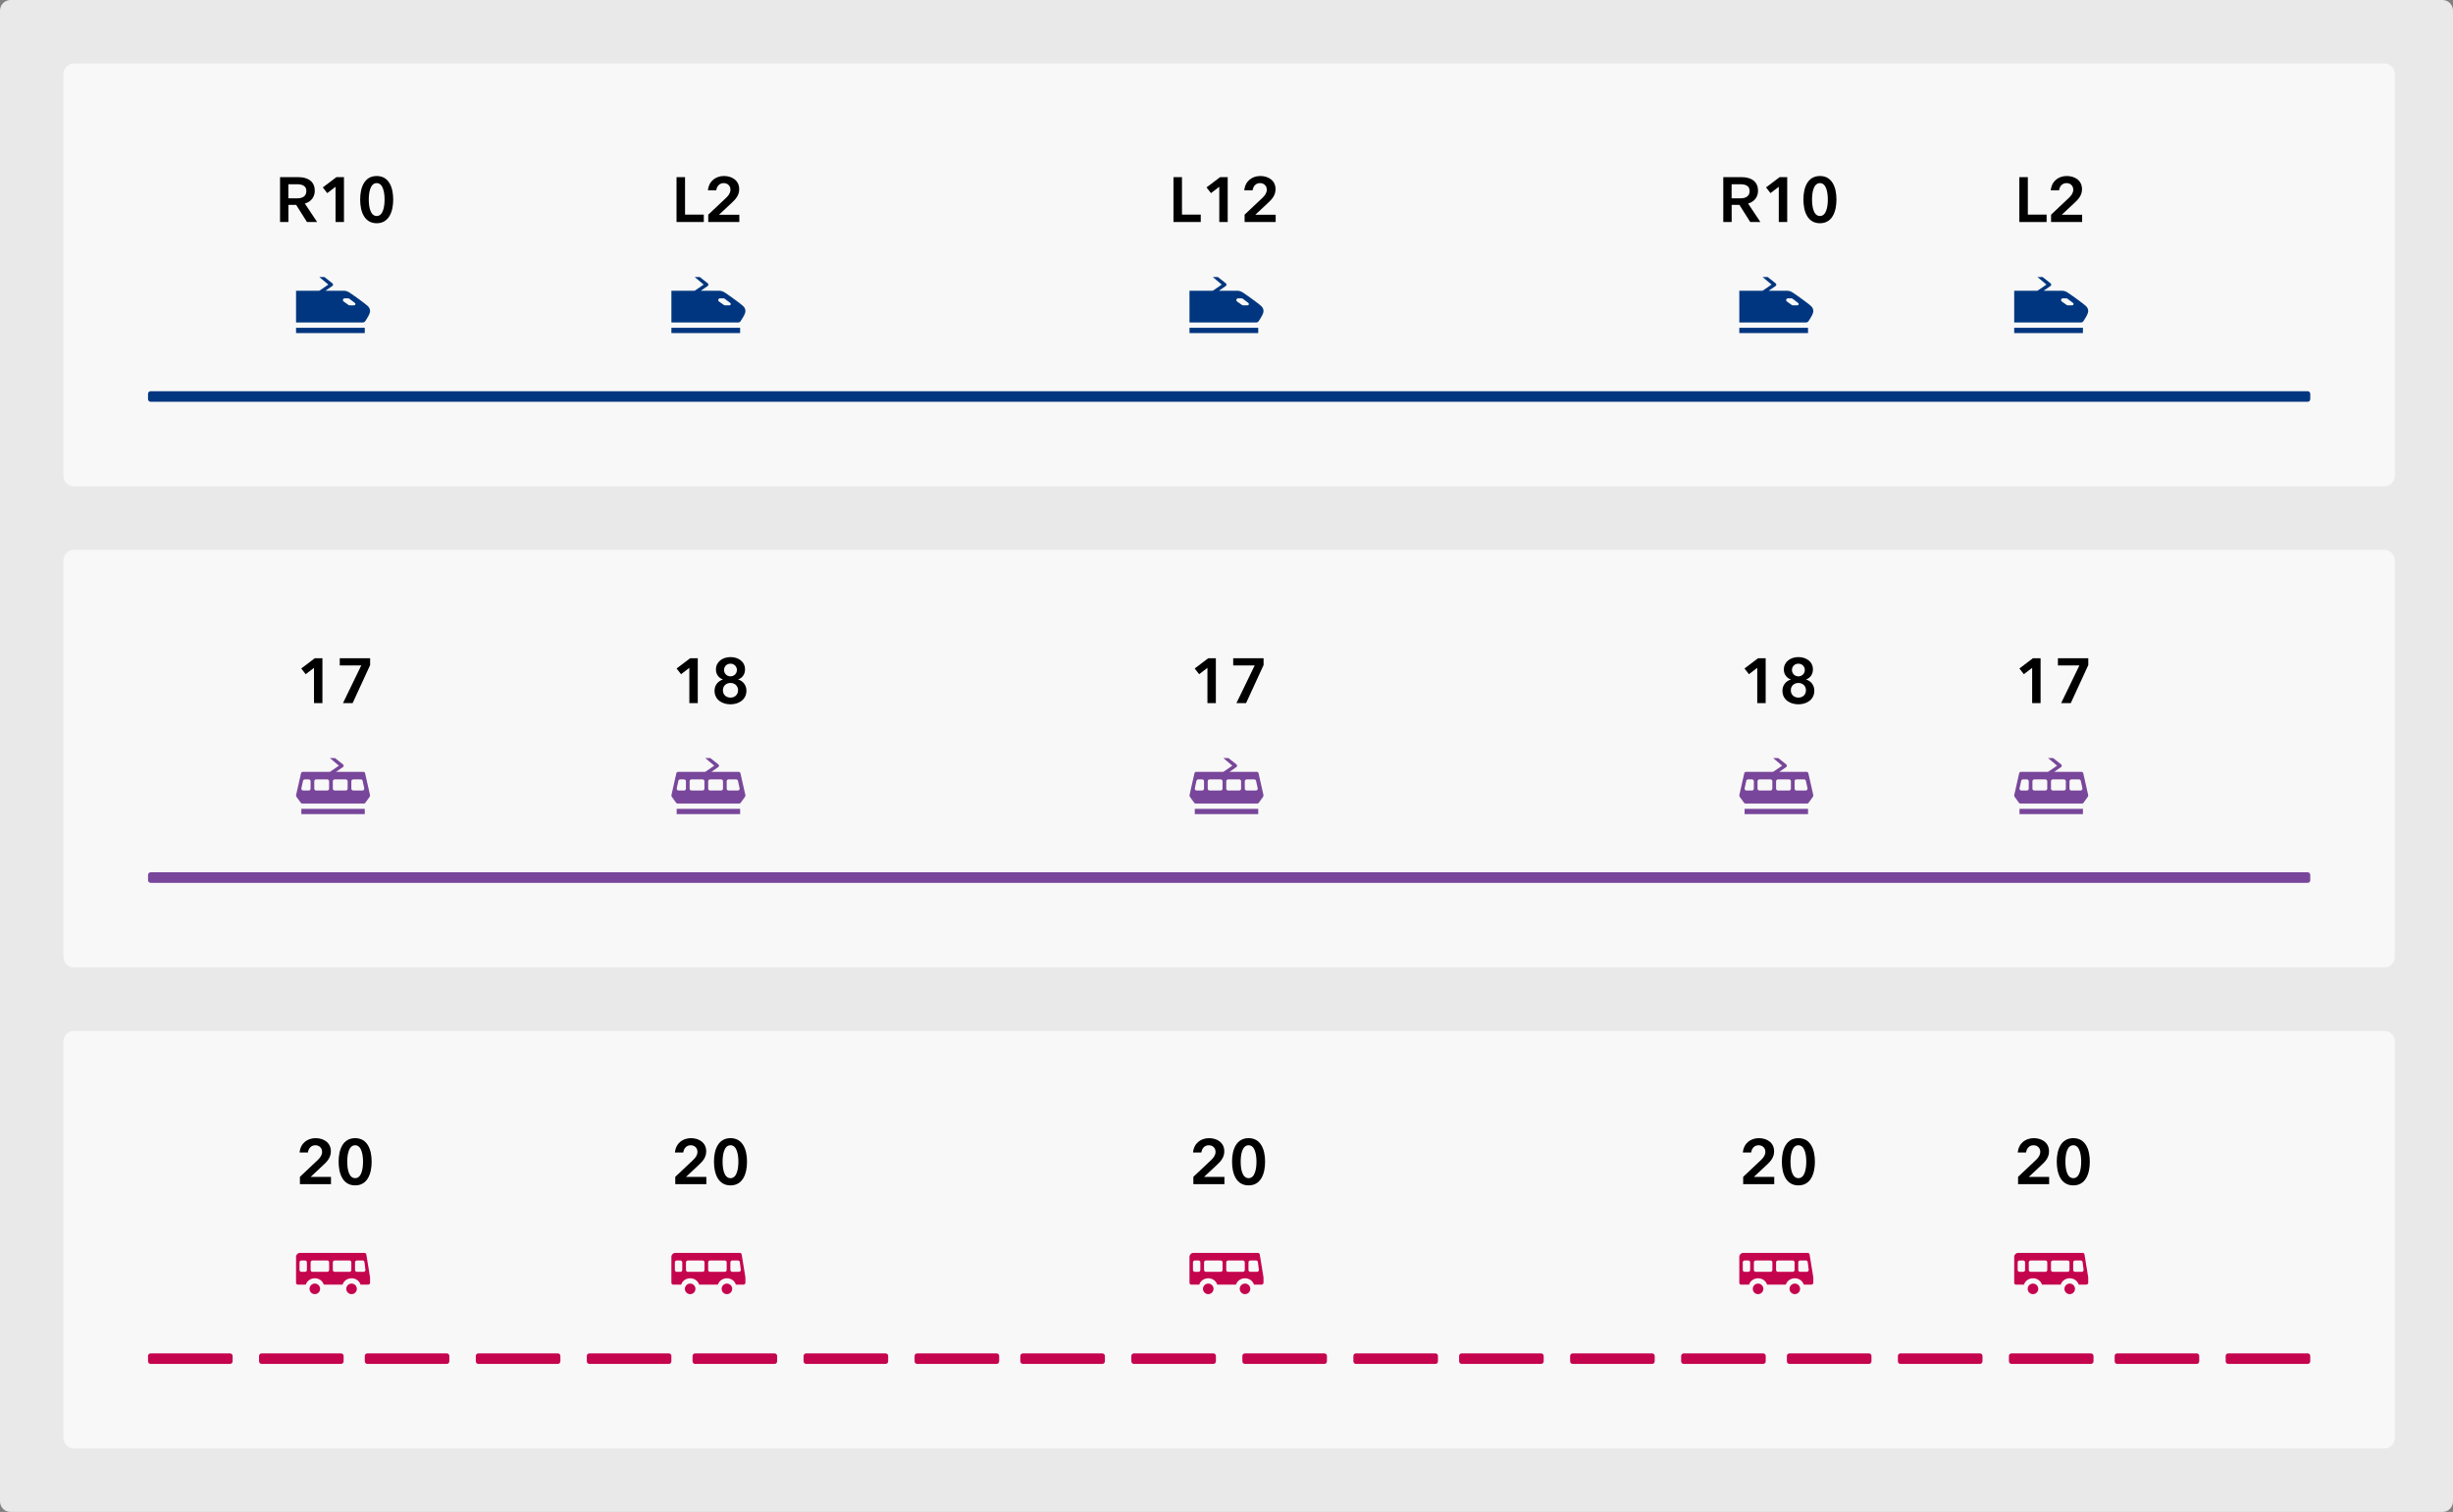 <?xml version="1.0" encoding="utf-8"?>
<!-- Generator: Adobe Illustrator 24.0.1, SVG Export Plug-In . SVG Version: 6.00 Build 0)  -->
<svg version="1.1" id="Layer_1" xmlns="http://www.w3.org/2000/svg" xmlns:xlink="http://www.w3.org/1999/xlink" x="0px" y="0px"
	 width="464px" height="286px" viewBox="0 0 464 286" enable-background="new 0 0 464 286" xml:space="preserve">
<rect x="0" y="0" width="464" height="286" fill="#808080" stroke="none"/>
<path fill-rule="evenodd" clip-rule="evenodd" fill="#E9E9E9" d="M2,0h460c1.105,0,2,0.895,2,2v282
	c0,1.105-0.895,2-2,2H2c-1.105,0-2-0.895-2-2V2C0,0.895,0.895,0,2,0z"/>
<path fill-rule="evenodd" clip-rule="evenodd" fill="#F8F8F8" d="M14,12h437c1.105,0,2,0.895,2,2v76
	c0,1.105-0.895,2-2,2H14c-1.105,0-2-0.895-2-2V14C12,12.895,12.895,12,14,12z"/>
<path fill-rule="evenodd" clip-rule="evenodd" fill="#F8F8F8" d="M14,104h437c1.105,0,2,0.895,2,2v75
	c0,1.105-0.895,2-2,2H14c-1.105,0-2-0.895-2-2v-75C12,104.895,12.895,104,14,104z"/>
<path fill-rule="evenodd" clip-rule="evenodd" fill="#F8F8F8" d="M14,195h437c1.105,0,2,0.895,2,2v75
	c0,1.105-0.895,2-2,2H14c-1.105,0-2-0.895-2-2v-75C12,195.895,12.895,195,14,195z"/>
<path fill-rule="evenodd" clip-rule="evenodd" fill="#00367F" d="M67.213,57.593
	c-0.045,0.136-0.173,0.171-0.317,0.171H66.231c-0.072,0-0.186,0.011-0.285-0.063
	l-0.95-0.67c-0.115-0.086-0.161-0.236-0.116-0.372
	c0.046-0.135,0.173-0.227,0.316-0.227h0.666c0.072,0,0.142,0.024,0.201,0.067
	l1.034,0.779C67.211,57.364,67.258,57.457,67.213,57.593 M69,62v1H56v-1H69z
	 M61.364,52.4l1.494,1.179c0.081,0.059,0.142,0.15,0.142,0.275
	c0,0.123-0.048,0.18-0.149,0.256l0,0L61.557,55h3.539
	c0.24,0,0.64,0.096,0.999,0.332c1.097,0.723,3.121,2.214,3.436,2.528
	c0.036,0.037,0.066,0.067,0.093,0.095c0.012,0.011,0.024,0.024,0.035,0.036
	c0.039,0.04,0.07,0.074,0.091,0.109c0.155,0.206,0.25,0.457,0.25,0.734
	c0,0.493-0.409,1.147-0.9,1.902c-0.108,0.165-0.291,0.265-0.489,0.265l0,0H56V55
	h4.402l1.7-1.167l-1.702-1.433H61.364z"/>
<path fill-rule="evenodd" clip-rule="evenodd" fill="#78469A" d="M68.833,149.402
	c-0.067,0.083-0.167,0.131-0.272,0.131h-1.402h-0.349
	c-0.194,0-0.351-0.156-0.351-0.35v-1.401c0-0.193,0.157-0.35,0.351-0.35h0.349
	h0.926h0.166c0.165,0,0.306,0.114,0.342,0.275l0.309,1.4
	C68.925,149.211,68.9,149.32,68.833,149.402L68.833,149.402z M65.76,149.182
	c0,0.194-0.157,0.35-0.35,0.35h-2.1c-0.194,0-0.351-0.156-0.351-0.35v-1.4
	c0-0.193,0.157-0.35,0.351-0.35h2.1c0.193,0,0.35,0.157,0.35,0.35V149.182z
	 M62.25,149.182c0,0.194-0.158,0.35-0.351,0.35h-2.1
	c-0.194,0-0.35-0.156-0.35-0.35v-1.4c0-0.193,0.156-0.35,0.35-0.35h2.1
	c0.193,0,0.351,0.157,0.351,0.35V149.182z M58.75,149.182
	c0,0.195-0.157,0.351-0.35,0.351h-0.365h-0.001h-0.684
	c-0.106,0-0.207-0.048-0.273-0.131c-0.067-0.082-0.092-0.191-0.069-0.295
	l0.309-1.4c0.035-0.161,0.178-0.275,0.342-0.275h0.528h0.213
	c0.193,0,0.35,0.157,0.35,0.35V149.182z M69,153v1H57v-1H69z M63.368,143.4
	l1.494,1.179c0.081,0.06,0.142,0.151,0.142,0.276
	c0,0.122-0.049,0.18-0.15,0.255l0,0L63.566,146h5.155
	c0.163,0,0.305,0.113,0.341,0.273l0,0l0.929,4.108
	c0.025,0.122-0.002,0.249-0.074,0.351l0,0l-0.812,1.123
	C69.039,151.945,68.934,152,68.821,152l0,0H57.179c-0.113,0-0.218-0.055-0.284-0.145l0,0
	l-0.812-1.123c-0.072-0.102-0.099-0.229-0.074-0.351l0,0l0.929-4.108
	C56.974,146.113,57.116,146,57.279,146l0,0h5.127l1.699-1.166l-1.701-1.434H63.368z"/>
<path fill-rule="evenodd" clip-rule="evenodd" fill="#C5044E" d="M56.656,238.789
	c0-0.198,0.158-0.358,0.35-0.358h0.701c0.193,0,0.348,0.16,0.348,0.358v1.432
	c0,0.197-0.155,0.358-0.348,0.358h-0.701c-0.192,0-0.35-0.161-0.35-0.358V238.789
	z M58.756,238.789c0-0.198,0.157-0.358,0.35-0.358h2.8
	c0.193,0,0.351,0.16,0.351,0.358v1.432c0,0.197-0.158,0.358-0.351,0.358h-2.8
	c-0.193,0-0.35-0.161-0.35-0.358V238.789z M62.956,238.789
	c0-0.198,0.157-0.358,0.35-0.358h2.8c0.193,0,0.35,0.16,0.35,0.358v1.432
	c0,0.197-0.157,0.358-0.35,0.358h-2.8c-0.193,0-0.35-0.161-0.35-0.358V238.789z
	 M67.156,238.789c0-0.198,0.158-0.358,0.35-0.358h1.087
	c0.177,0,0.325,0.133,0.346,0.312l0.186,1.431
	c0.013,0.103-0.018,0.205-0.085,0.283c-0.066,0.078-0.162,0.122-0.262,0.122
	h-1.272c-0.192,0-0.35-0.161-0.35-0.358V238.789z M59.55,242.8
	c0.552,0,1,0.449,1,1c0,0.552-0.448,1-1,1c-0.552,0-1-0.448-1-1
	C58.55,243.249,58.998,242.8,59.55,242.8z M66.5,242.8c0.552,0,1,0.449,1,1
	c0,0.552-0.448,1-1,1s-1-0.448-1-1C65.5,243.249,65.948,242.8,66.5,242.8z M68.95,236.999
	c0.172,0,0.316,0.127,0.346,0.299l0,0l0.699,4.296
	c0.003,0.02,0.005,0.039,0.005,0.059l0,0v0.988c0,0.197-0.157,0.358-0.35,0.358
	l0,0h-1.447c-0.236-0.718-0.906-1.2-1.703-1.2
	c-0.798,0-1.468,0.482-1.703,1.2l0,0h-3.544
	c-0.236-0.718-0.905-1.2-1.703-1.2c-0.797,0-1.467,0.482-1.703,1.2l0,0
	h-1.547c-0.172,0-0.3-0.179-0.3-0.358l0,0v-4.925
	c0-0.359,0.349-0.717,0.7-0.717l0,0H68.95z"/>
<path fill-rule="evenodd" clip-rule="evenodd" fill="#00367F" d="M138.213,57.593
	c-0.045,0.136-0.173,0.171-0.317,0.171h-0.665c-0.072,0-0.186,0.011-0.285-0.063
	l-0.95-0.67c-0.115-0.086-0.161-0.236-0.116-0.372
	c0.046-0.135,0.173-0.227,0.316-0.227h0.666c0.072,0,0.142,0.024,0.201,0.067
	l1.034,0.779C138.211,57.364,138.258,57.457,138.213,57.593 M140,62v1h-13v-1H140z
	 M132.364,52.4l1.494,1.179c0.081,0.059,0.142,0.15,0.142,0.275
	c0,0.123-0.048,0.18-0.149,0.256l0,0L132.557,55h3.539
	c0.24,0,0.64,0.096,0.999,0.332c1.097,0.723,3.121,2.214,3.436,2.528
	c0.036,0.037,0.066,0.067,0.093,0.095c0.012,0.011,0.024,0.024,0.035,0.036
	c0.039,0.04,0.07,0.074,0.091,0.109c0.155,0.206,0.25,0.457,0.25,0.734
	c0,0.493-0.409,1.147-0.9,1.902c-0.108,0.165-0.291,0.265-0.489,0.265l0,0h-12.611
	V55h4.402l1.7-1.167l-1.702-1.433H132.364z"/>
<path fill-rule="evenodd" clip-rule="evenodd" fill="#78469A" d="M139.833,149.402
	c-0.067,0.083-0.167,0.131-0.272,0.131h-1.402h-0.349
	c-0.194,0-0.351-0.156-0.351-0.35v-1.401c0-0.193,0.157-0.35,0.351-0.35h0.349
	h0.926h0.166c0.165,0,0.306,0.114,0.342,0.275l0.309,1.4
	C139.925,149.211,139.9,149.32,139.833,149.402L139.833,149.402z M136.76,149.182
	c0,0.194-0.157,0.35-0.35,0.35h-2.1c-0.194,0-0.351-0.156-0.351-0.35v-1.4
	c0-0.193,0.157-0.35,0.351-0.35h2.1c0.193,0,0.35,0.157,0.35,0.35V149.182z
	 M133.25,149.182c0,0.194-0.158,0.35-0.351,0.35h-2.1
	c-0.194,0-0.35-0.156-0.35-0.35v-1.4c0-0.193,0.156-0.35,0.35-0.35h2.1
	c0.193,0,0.351,0.157,0.351,0.35V149.182z M129.75,149.182
	c0,0.195-0.157,0.351-0.35,0.351h-0.365h-0.001h-0.684
	c-0.106,0-0.207-0.048-0.273-0.131c-0.067-0.082-0.092-0.191-0.069-0.295
	l0.309-1.4c0.035-0.161,0.178-0.275,0.342-0.275h0.528h0.213
	c0.193,0,0.35,0.157,0.35,0.35V149.182z M140,153v1h-12v-1H140z M134.368,143.4
	l1.494,1.179c0.081,0.06,0.142,0.151,0.142,0.276
	c0,0.122-0.049,0.18-0.15,0.255l0,0L134.566,146h5.155
	c0.163,0,0.305,0.113,0.341,0.273l0,0l0.929,4.108
	c0.025,0.122-0.002,0.249-0.074,0.351l0,0l-0.812,1.123
	C140.039,151.945,139.934,152,139.821,152l0,0h-11.642c-0.113,0-0.218-0.055-0.284-0.145
	l0,0l-0.812-1.123c-0.072-0.102-0.099-0.229-0.074-0.351l0,0l0.929-4.108
	C127.974,146.113,128.116,146,128.279,146l0,0h5.127l1.699-1.166l-1.701-1.434H134.368z"/>
<path fill-rule="evenodd" clip-rule="evenodd" fill="#C5044E" d="M127.656,238.789
	c0-0.198,0.158-0.358,0.35-0.358h0.701c0.193,0,0.348,0.16,0.348,0.358v1.432
	c0,0.197-0.155,0.358-0.348,0.358h-0.701c-0.192,0-0.35-0.161-0.35-0.358V238.789z
	 M129.756,238.789c0-0.198,0.157-0.358,0.35-0.358h2.8
	c0.193,0,0.351,0.16,0.351,0.358v1.432c0,0.197-0.158,0.358-0.351,0.358h-2.8
	c-0.193,0-0.35-0.161-0.35-0.358V238.789z M133.956,238.789
	c0-0.198,0.157-0.358,0.35-0.358h2.8c0.193,0,0.35,0.16,0.35,0.358v1.432
	c0,0.197-0.157,0.358-0.35,0.358h-2.8c-0.193,0-0.35-0.161-0.35-0.358V238.789
	z M138.156,238.789c0-0.198,0.158-0.358,0.35-0.358h1.087
	c0.177,0,0.325,0.133,0.346,0.312l0.186,1.431
	c0.013,0.103-0.018,0.205-0.085,0.283c-0.066,0.078-0.162,0.122-0.262,0.122
	h-1.272c-0.192,0-0.35-0.161-0.35-0.358V238.789z M130.55,242.8
	c0.552,0,1,0.449,1,1c0,0.552-0.448,1-1,1c-0.552,0-1-0.448-1-1
	C129.55,243.249,129.998,242.8,130.55,242.8z M137.5,242.8c0.552,0,1,0.449,1,1
	c0,0.552-0.448,1-1,1s-1-0.448-1-1C136.5,243.249,136.948,242.8,137.5,242.8z M139.95,236.999
	c0.172,0,0.316,0.127,0.346,0.299l0,0l0.699,4.296
	c0.003,0.02,0.005,0.039,0.005,0.059l0,0v0.988c0,0.197-0.157,0.358-0.35,0.358
	l0,0h-1.447c-0.236-0.718-0.906-1.2-1.703-1.2
	c-0.798,0-1.468,0.482-1.703,1.2l0,0h-3.544
	c-0.236-0.718-0.905-1.2-1.703-1.2c-0.797,0-1.467,0.482-1.703,1.2l0,0
	h-1.547c-0.172,0-0.3-0.179-0.3-0.358l0,0v-4.925
	c0-0.359,0.349-0.717,0.7-0.717l0,0H139.95z"/>
<path fill-rule="evenodd" clip-rule="evenodd" fill="#00367F" d="M236.213,57.593
	c-0.045,0.136-0.173,0.171-0.317,0.171h-0.665c-0.072,0-0.186,0.011-0.285-0.063
	l-0.95-0.67c-0.115-0.086-0.161-0.236-0.116-0.372
	c0.046-0.135,0.173-0.227,0.316-0.227h0.666c0.072,0,0.142,0.024,0.201,0.067
	l1.034,0.779C236.211,57.364,236.258,57.457,236.213,57.593 M238,62v1h-13v-1H238z
	 M230.364,52.4l1.494,1.179c0.081,0.059,0.142,0.15,0.142,0.275
	c0,0.123-0.048,0.18-0.149,0.256l0,0L230.557,55h3.539
	c0.24,0,0.64,0.096,0.999,0.332c1.097,0.723,3.121,2.214,3.436,2.528
	c0.036,0.037,0.066,0.067,0.093,0.095c0.012,0.011,0.024,0.024,0.035,0.036
	c0.039,0.04,0.07,0.074,0.091,0.109c0.155,0.206,0.25,0.457,0.25,0.734
	c0,0.493-0.409,1.147-0.9,1.902c-0.108,0.165-0.291,0.265-0.489,0.265l0,0h-12.611
	V55h4.402l1.7-1.167l-1.702-1.433H230.364z"/>
<path fill-rule="evenodd" clip-rule="evenodd" fill="#78469A" d="M237.833,149.402
	c-0.067,0.083-0.167,0.131-0.272,0.131h-1.402h-0.349
	c-0.194,0-0.351-0.156-0.351-0.35v-1.401c0-0.193,0.157-0.35,0.351-0.35h0.349
	h0.926h0.166c0.165,0,0.306,0.114,0.342,0.275l0.309,1.4
	C237.925,149.211,237.9,149.32,237.833,149.402L237.833,149.402z M234.76,149.182
	c0,0.194-0.157,0.35-0.35,0.35h-2.1c-0.194,0-0.351-0.156-0.351-0.35v-1.4
	c0-0.193,0.157-0.35,0.351-0.35h2.1c0.193,0,0.35,0.157,0.35,0.35V149.182z
	 M231.25,149.182c0,0.194-0.158,0.35-0.351,0.35h-2.1
	c-0.194,0-0.35-0.156-0.35-0.35v-1.4c0-0.193,0.156-0.35,0.35-0.35h2.1
	c0.193,0,0.351,0.157,0.351,0.35V149.182z M227.75,149.182
	c0,0.195-0.157,0.351-0.35,0.351h-0.365h-0.001h-0.684
	c-0.106,0-0.207-0.048-0.273-0.131c-0.067-0.082-0.092-0.191-0.069-0.295
	l0.309-1.4c0.035-0.161,0.178-0.275,0.342-0.275h0.528h0.213
	c0.193,0,0.35,0.157,0.35,0.35V149.182z M238,153v1h-12v-1H238z M232.368,143.4
	l1.494,1.179c0.081,0.06,0.142,0.151,0.142,0.276
	c0,0.122-0.049,0.18-0.15,0.255l0,0L232.566,146h5.155
	c0.163,0,0.305,0.113,0.341,0.273l0,0l0.929,4.108
	c0.025,0.122-0.002,0.249-0.074,0.351l0,0l-0.812,1.123
	C238.039,151.945,237.934,152,237.821,152l0,0h-11.642c-0.113,0-0.218-0.055-0.284-0.145
	l0,0l-0.812-1.123c-0.072-0.102-0.099-0.229-0.074-0.351l0,0l0.929-4.108
	C225.974,146.113,226.116,146,226.279,146l0,0h5.127l1.699-1.166l-1.701-1.434H232.368z"/>
<path fill-rule="evenodd" clip-rule="evenodd" fill="#C5044E" d="M225.656,238.789
	c0-0.198,0.158-0.358,0.35-0.358h0.701c0.193,0,0.348,0.16,0.348,0.358v1.432
	c0,0.197-0.155,0.358-0.348,0.358h-0.701c-0.192,0-0.35-0.161-0.35-0.358V238.789z
	 M227.756,238.789c0-0.198,0.157-0.358,0.35-0.358h2.8
	c0.193,0,0.351,0.16,0.351,0.358v1.432c0,0.197-0.158,0.358-0.351,0.358h-2.8
	c-0.193,0-0.35-0.161-0.35-0.358V238.789z M231.956,238.789
	c0-0.198,0.157-0.358,0.35-0.358h2.8c0.193,0,0.35,0.16,0.35,0.358v1.432
	c0,0.197-0.157,0.358-0.35,0.358h-2.8c-0.193,0-0.35-0.161-0.35-0.358V238.789
	z M236.156,238.789c0-0.198,0.158-0.358,0.35-0.358h1.087
	c0.177,0,0.325,0.133,0.346,0.312l0.186,1.431
	c0.013,0.103-0.018,0.205-0.085,0.283c-0.066,0.078-0.162,0.122-0.262,0.122
	h-1.272c-0.192,0-0.35-0.161-0.35-0.358V238.789z M228.55,242.8
	c0.552,0,1,0.449,1,1c0,0.552-0.448,1-1,1c-0.552,0-1-0.448-1-1
	C227.55,243.249,227.998,242.8,228.55,242.8z M235.5,242.8c0.552,0,1,0.449,1,1
	c0,0.552-0.448,1-1,1s-1-0.448-1-1C234.5,243.249,234.948,242.8,235.5,242.8z M237.95,236.999
	c0.172,0,0.316,0.127,0.346,0.299l0,0l0.699,4.296
	c0.003,0.02,0.005,0.039,0.005,0.059l0,0v0.988c0,0.197-0.157,0.358-0.35,0.358
	l0,0h-1.447c-0.236-0.718-0.906-1.2-1.703-1.2
	c-0.798,0-1.468,0.482-1.703,1.2l0,0h-3.544
	c-0.236-0.718-0.905-1.2-1.703-1.2c-0.797,0-1.467,0.482-1.703,1.2l0,0
	h-1.547c-0.172,0-0.3-0.179-0.3-0.358l0,0v-4.925
	c0-0.359,0.349-0.717,0.7-0.717l0,0H237.95z"/>
<path fill-rule="evenodd" clip-rule="evenodd" fill="#00367F" d="M340.213,57.593
	c-0.045,0.136-0.173,0.171-0.317,0.171h-0.665c-0.072,0-0.186,0.011-0.285-0.063
	l-0.95-0.67c-0.115-0.086-0.161-0.236-0.116-0.372
	c0.046-0.135,0.173-0.227,0.316-0.227h0.666c0.072,0,0.142,0.024,0.201,0.067
	l1.034,0.779C340.211,57.364,340.258,57.457,340.213,57.593 M342,62v1h-13v-1H342z
	 M334.364,52.4l1.494,1.179c0.081,0.059,0.142,0.15,0.142,0.275
	c0,0.123-0.048,0.18-0.149,0.256l0,0L334.557,55h3.539
	c0.24,0,0.64,0.096,0.999,0.332c1.097,0.723,3.121,2.214,3.436,2.528
	c0.036,0.037,0.066,0.067,0.093,0.095c0.012,0.011,0.024,0.024,0.035,0.036
	c0.039,0.04,0.07,0.074,0.091,0.109c0.155,0.206,0.25,0.457,0.25,0.734
	c0,0.493-0.409,1.147-0.9,1.902c-0.108,0.165-0.291,0.265-0.489,0.265l0,0h-12.611
	V55h4.402l1.7-1.167l-1.702-1.433H334.364z"/>
<path fill-rule="evenodd" clip-rule="evenodd" fill="#78469A" d="M341.833,149.402
	c-0.067,0.083-0.167,0.131-0.272,0.131h-1.402h-0.349
	c-0.194,0-0.351-0.156-0.351-0.35v-1.401c0-0.193,0.157-0.35,0.351-0.35h0.349
	h0.926h0.166c0.165,0,0.306,0.114,0.342,0.275l0.309,1.4
	C341.925,149.211,341.9,149.32,341.833,149.402L341.833,149.402z M338.76,149.182
	c0,0.194-0.157,0.35-0.35,0.35h-2.1c-0.194,0-0.351-0.156-0.351-0.35v-1.4
	c0-0.193,0.157-0.35,0.351-0.35h2.1c0.193,0,0.35,0.157,0.35,0.35V149.182z
	 M335.25,149.182c0,0.194-0.158,0.35-0.351,0.35h-2.1
	c-0.194,0-0.35-0.156-0.35-0.35v-1.4c0-0.193,0.156-0.35,0.35-0.35h2.1
	c0.193,0,0.351,0.157,0.351,0.35V149.182z M331.75,149.182
	c0,0.195-0.157,0.351-0.35,0.351h-0.365h-0.001h-0.684
	c-0.106,0-0.207-0.048-0.273-0.131c-0.067-0.082-0.092-0.191-0.069-0.295
	l0.309-1.4c0.035-0.161,0.178-0.275,0.342-0.275h0.528h0.213
	c0.193,0,0.35,0.157,0.35,0.35V149.182z M342,153v1h-12v-1H342z M336.368,143.4
	l1.494,1.179c0.081,0.06,0.142,0.151,0.142,0.276
	c0,0.122-0.049,0.18-0.15,0.255l0,0L336.566,146h5.155
	c0.163,0,0.305,0.113,0.341,0.273l0,0l0.929,4.108
	c0.025,0.122-0.002,0.249-0.074,0.351l0,0l-0.812,1.123
	C342.039,151.945,341.934,152,341.821,152l0,0h-11.642c-0.113,0-0.218-0.055-0.284-0.145
	l0,0l-0.812-1.123c-0.072-0.102-0.099-0.229-0.074-0.351l0,0l0.929-4.108
	C329.974,146.113,330.116,146,330.279,146l0,0h5.127l1.699-1.166l-1.701-1.434H336.368z"/>
<path fill-rule="evenodd" clip-rule="evenodd" fill="#C5044E" d="M329.656,238.789
	c0-0.198,0.158-0.358,0.35-0.358h0.701c0.193,0,0.348,0.16,0.348,0.358v1.432
	c0,0.197-0.155,0.358-0.348,0.358h-0.701c-0.192,0-0.35-0.161-0.35-0.358V238.789
	z M331.756,238.789c0-0.198,0.157-0.358,0.35-0.358h2.8
	c0.193,0,0.351,0.16,0.351,0.358v1.432c0,0.197-0.158,0.358-0.351,0.358h-2.8
	c-0.193,0-0.35-0.161-0.35-0.358V238.789z M335.956,238.789
	c0-0.198,0.157-0.358,0.35-0.358h2.8c0.193,0,0.35,0.16,0.35,0.358v1.432
	c0,0.197-0.157,0.358-0.35,0.358h-2.8c-0.193,0-0.35-0.161-0.35-0.358V238.789
	z M340.156,238.789c0-0.198,0.158-0.358,0.35-0.358h1.087
	c0.177,0,0.325,0.133,0.346,0.312l0.186,1.431
	c0.013,0.103-0.018,0.205-0.085,0.283c-0.066,0.078-0.162,0.122-0.262,0.122
	h-1.272c-0.192,0-0.35-0.161-0.35-0.358V238.789z M332.55,242.8
	c0.552,0,1,0.449,1,1c0,0.552-0.448,1-1,1s-1-0.448-1-1
	C331.55,243.249,331.998,242.8,332.55,242.8z M339.5,242.8c0.552,0,1,0.449,1,1
	c0,0.552-0.448,1-1,1s-1-0.448-1-1C338.5,243.249,338.948,242.8,339.5,242.8z M341.95,236.999
	c0.172,0,0.316,0.127,0.346,0.299l0,0l0.699,4.296
	c0.003,0.02,0.005,0.039,0.005,0.059l0,0v0.988c0,0.197-0.157,0.358-0.35,0.358
	l0,0h-1.447c-0.236-0.718-0.906-1.2-1.703-1.2
	c-0.798,0-1.468,0.482-1.703,1.2l0,0h-3.544
	c-0.236-0.718-0.905-1.2-1.703-1.2c-0.797,0-1.467,0.482-1.703,1.2l0,0
	h-1.547c-0.172,0-0.3-0.179-0.3-0.358l0,0v-4.925
	c0-0.359,0.349-0.717,0.7-0.717l0,0H341.95z"/>
<path fill-rule="evenodd" clip-rule="evenodd" fill="#00367F" d="M392.213,57.593
	c-0.045,0.136-0.173,0.171-0.317,0.171h-0.665c-0.072,0-0.186,0.011-0.285-0.063
	l-0.95-0.67c-0.115-0.086-0.161-0.236-0.116-0.372
	c0.046-0.135,0.173-0.227,0.316-0.227h0.666c0.072,0,0.142,0.024,0.201,0.067
	l1.034,0.779C392.211,57.364,392.258,57.457,392.213,57.593 M394,62v1h-13v-1H394z
	 M386.364,52.4l1.494,1.179c0.081,0.059,0.142,0.15,0.142,0.275
	c0,0.123-0.048,0.18-0.149,0.256l0,0L386.557,55h3.539
	c0.24,0,0.64,0.096,0.999,0.332c1.097,0.723,3.121,2.214,3.436,2.528
	c0.036,0.037,0.066,0.067,0.093,0.095c0.012,0.011,0.024,0.024,0.035,0.036
	c0.039,0.04,0.07,0.074,0.091,0.109c0.155,0.206,0.25,0.457,0.25,0.734
	c0,0.493-0.409,1.147-0.9,1.902c-0.108,0.165-0.291,0.265-0.489,0.265l0,0h-12.611
	V55h4.402l1.7-1.167l-1.702-1.433H386.364z"/>
<path fill-rule="evenodd" clip-rule="evenodd" fill="#78469A" d="M393.833,149.402
	c-0.067,0.083-0.167,0.131-0.272,0.131h-1.402h-0.349
	c-0.194,0-0.351-0.156-0.351-0.35v-1.401c0-0.193,0.157-0.35,0.351-0.35h0.349
	h0.926h0.166c0.165,0,0.306,0.114,0.342,0.275l0.309,1.4
	C393.925,149.211,393.9,149.32,393.833,149.402L393.833,149.402z M390.76,149.182
	c0,0.194-0.157,0.35-0.35,0.35h-2.1c-0.194,0-0.351-0.156-0.351-0.35v-1.4
	c0-0.193,0.157-0.35,0.351-0.35h2.1c0.193,0,0.35,0.157,0.35,0.35V149.182z
	 M387.25,149.182c0,0.194-0.158,0.35-0.351,0.35h-2.1
	c-0.194,0-0.35-0.156-0.35-0.35v-1.4c0-0.193,0.156-0.35,0.35-0.35h2.1
	c0.193,0,0.351,0.157,0.351,0.35V149.182z M383.75,149.182
	c0,0.195-0.157,0.351-0.35,0.351h-0.365h-0.001h-0.684
	c-0.106,0-0.207-0.048-0.273-0.131c-0.067-0.082-0.092-0.191-0.069-0.295
	l0.309-1.4c0.035-0.161,0.178-0.275,0.342-0.275h0.528h0.213
	c0.193,0,0.35,0.157,0.35,0.35V149.182z M394,153v1h-12v-1H394z M388.368,143.4
	l1.494,1.179c0.081,0.06,0.142,0.151,0.142,0.276
	c0,0.122-0.049,0.18-0.15,0.255l0,0L388.566,146h5.155
	c0.163,0,0.305,0.113,0.341,0.273l0,0l0.929,4.108
	c0.025,0.122-0.002,0.249-0.074,0.351l0,0l-0.812,1.123
	C394.039,151.945,393.934,152,393.821,152l0,0h-11.642c-0.113,0-0.218-0.055-0.284-0.145
	l0,0l-0.812-1.123c-0.072-0.102-0.099-0.229-0.074-0.351l0,0l0.929-4.108
	C381.974,146.113,382.116,146,382.279,146l0,0h5.127l1.699-1.166l-1.701-1.434H388.368z"/>
<path fill-rule="evenodd" clip-rule="evenodd" fill="#C5044E" d="M381.656,238.789
	c0-0.198,0.158-0.358,0.35-0.358h0.701c0.193,0,0.348,0.16,0.348,0.358v1.432
	c0,0.197-0.155,0.358-0.348,0.358h-0.701c-0.192,0-0.35-0.161-0.35-0.358V238.789
	z M383.756,238.789c0-0.198,0.157-0.358,0.35-0.358h2.8
	c0.193,0,0.351,0.16,0.351,0.358v1.432c0,0.197-0.158,0.358-0.351,0.358h-2.8
	c-0.193,0-0.35-0.161-0.35-0.358V238.789z M387.956,238.789
	c0-0.198,0.157-0.358,0.35-0.358h2.8c0.193,0,0.35,0.16,0.35,0.358v1.432
	c0,0.197-0.157,0.358-0.35,0.358h-2.8c-0.193,0-0.35-0.161-0.35-0.358V238.789
	z M392.156,238.789c0-0.198,0.158-0.358,0.35-0.358h1.087
	c0.177,0,0.325,0.133,0.346,0.312l0.186,1.431
	c0.013,0.103-0.018,0.205-0.085,0.283c-0.066,0.078-0.162,0.122-0.262,0.122
	h-1.272c-0.192,0-0.35-0.161-0.35-0.358V238.789z M384.55,242.8
	c0.552,0,1,0.449,1,1c0,0.552-0.448,1-1,1s-1-0.448-1-1
	C383.55,243.249,383.998,242.8,384.55,242.8z M391.5,242.8c0.552,0,1,0.449,1,1
	c0,0.552-0.448,1-1,1s-1-0.448-1-1C390.5,243.249,390.948,242.8,391.5,242.8z M393.95,236.999
	c0.172,0,0.316,0.127,0.346,0.299l0,0l0.699,4.296
	c0.003,0.02,0.005,0.039,0.005,0.059l0,0v0.988c0,0.197-0.157,0.358-0.35,0.358
	l0,0h-1.447c-0.236-0.718-0.906-1.2-1.703-1.2
	c-0.798,0-1.468,0.482-1.703,1.2l0,0h-3.544
	c-0.236-0.718-0.905-1.2-1.703-1.2c-0.797,0-1.467,0.482-1.703,1.2l0,0
	h-1.547c-0.172,0-0.3-0.179-0.3-0.358l0,0v-4.925
	c0-0.359,0.349-0.717,0.7-0.717l0,0H393.95z"/>
<path fill-rule="evenodd" clip-rule="evenodd" fill="#00367F" d="M28.5,74h408c0.276,0,0.5,0.224,0.5,0.5v1
	c0,0.276-0.224,0.5-0.5,0.5h-408c-0.276,0-0.5-0.224-0.5-0.5v-1C28,74.224,28.224,74,28.5,74z"/>
<path fill-rule="evenodd" clip-rule="evenodd" fill="#78469A" d="M28.5,165h408c0.276,0,0.5,0.224,0.5,0.5v1
	c0,0.276-0.224,0.5-0.5,0.5h-408c-0.276,0-0.5-0.224-0.5-0.5v-1C28,165.224,28.224,165,28.5,165z"/>
<g enable-background="new    ">
	<path d="M52.972,33.509h3.49c1.967,0,3.083,0.972,3.083,2.566
		c0,1.367-0.936,2.183-1.883,2.423L59.988,42h-1.919l-2.051-3.25h-1.463V42h-1.583
		V33.509z M56.198,34.852h-1.655v2.663h1.691c1.139,0,1.715-0.516,1.715-1.38
		C57.949,35.224,57.289,34.852,56.198,34.852z"/>
	<path d="M65.064,42h-1.595v-6.668L61.898,36.531l-0.839-1.08l2.567-1.942h1.438V42z"/>
	<path d="M74.376,37.742c0,2.339-0.828,4.485-3.119,4.485
		c-2.303,0-3.13-2.146-3.13-4.485c0-2.326,0.827-4.449,3.13-4.449
		C73.548,33.293,74.376,35.416,74.376,37.742z M69.758,37.742
		c0,1.319,0.264,3.118,1.499,3.118c1.212,0,1.487-1.799,1.487-3.118
		c0-1.295-0.275-3.106-1.487-3.106C70.021,34.636,69.758,36.447,69.758,37.742z"/>
</g>
<g enable-background="new    ">
	<path d="M60.989,133H59.394v-6.668l-1.571,1.199l-0.84-1.08l2.566-1.942h1.439V133z"/>
	<path d="M70.012,125.804L66.702,133h-1.823l3.454-7.124h-4.066v-1.367h5.745V125.804z"/>
</g>
<g enable-background="new    ">
	<path d="M229.989,133h-1.595v-6.668l-1.571,1.199l-0.84-1.08l2.566-1.942h1.439V133z"/>
	<path d="M239.012,125.804L235.701,133h-1.822l3.454-7.124h-4.065v-1.367h5.744V125.804z"
		/>
</g>
<g enable-background="new    ">
	<path d="M385.989,133h-1.595v-6.668l-1.571,1.199l-0.84-1.08l2.566-1.942h1.439V133z"/>
	<path d="M395.012,125.804L391.701,133h-1.822l3.454-7.124h-4.065v-1.367h5.744V125.804z"
		/>
</g>
<g enable-background="new    ">
	<path d="M62.608,224h-5.877v-1.392l3.382-3.189c0.456-0.433,0.815-0.924,0.815-1.535
		c0-0.756-0.552-1.248-1.283-1.248c-0.768,0-1.295,0.564-1.403,1.367H56.672
		c0.167-1.774,1.499-2.71,3.034-2.71c1.487,0,2.878,0.815,2.878,2.494
		c0,1.164-0.684,1.907-1.439,2.603l-2.387,2.231h3.85V224z"/>
	<path d="M70.3,219.742c0,2.339-0.827,4.485-3.118,4.485
		c-2.303,0-3.13-2.146-3.13-4.485c0-2.326,0.828-4.449,3.13-4.449
		C69.473,215.293,70.3,217.416,70.3,219.742z M65.683,219.742
		c0,1.319,0.264,3.118,1.499,3.118c1.211,0,1.487-1.799,1.487-3.118
		c0-1.295-0.276-3.106-1.487-3.106C65.946,216.636,65.683,218.447,65.683,219.742z"/>
</g>
<g enable-background="new    ">
	<path d="M133.608,224h-5.877v-1.392l3.382-3.189c0.456-0.433,0.815-0.924,0.815-1.535
		c0-0.756-0.552-1.248-1.283-1.248c-0.768,0-1.295,0.564-1.403,1.367h-1.571
		c0.167-1.774,1.499-2.71,3.034-2.71c1.487,0,2.878,0.815,2.878,2.494
		c0,1.164-0.684,1.907-1.439,2.603l-2.387,2.231h3.85V224z"/>
	<path d="M141.3,219.742c0,2.339-0.827,4.485-3.118,4.485
		c-2.303,0-3.13-2.146-3.13-4.485c0-2.326,0.828-4.449,3.13-4.449
		C140.473,215.293,141.3,217.416,141.3,219.742z M136.683,219.742
		c0,1.319,0.264,3.118,1.499,3.118c1.211,0,1.487-1.799,1.487-3.118
		c0-1.295-0.276-3.106-1.487-3.106C136.946,216.636,136.683,218.447,136.683,219.742z"
		/>
</g>
<g enable-background="new    ">
	<path d="M231.608,224h-5.877v-1.392l3.382-3.189c0.456-0.433,0.815-0.924,0.815-1.535
		c0-0.756-0.552-1.248-1.283-1.248c-0.768,0-1.295,0.564-1.403,1.367h-1.571
		c0.167-1.774,1.499-2.71,3.034-2.71c1.487,0,2.878,0.815,2.878,2.494
		c0,1.164-0.684,1.907-1.439,2.603l-2.387,2.231h3.85V224z"/>
	<path d="M239.3,219.742c0,2.339-0.827,4.485-3.118,4.485
		c-2.303,0-3.131-2.146-3.131-4.485c0-2.326,0.828-4.449,3.131-4.449
		C238.473,215.293,239.3,217.416,239.3,219.742z M234.683,219.742
		c0,1.319,0.264,3.118,1.499,3.118c1.211,0,1.487-1.799,1.487-3.118
		c0-1.295-0.276-3.106-1.487-3.106C234.946,216.636,234.683,218.447,234.683,219.742z"
		/>
</g>
<g enable-background="new    ">
	<path d="M335.608,224h-5.877v-1.392l3.382-3.189c0.456-0.433,0.816-0.924,0.816-1.535
		c0-0.756-0.553-1.248-1.283-1.248c-0.768,0-1.296,0.564-1.404,1.367h-1.57
		c0.168-1.774,1.499-2.71,3.034-2.71c1.487,0,2.878,0.815,2.878,2.494
		c0,1.164-0.684,1.907-1.439,2.603l-2.387,2.231h3.851V224z"/>
	<path d="M343.3,219.742c0,2.339-0.827,4.485-3.118,4.485
		c-2.303,0-3.131-2.146-3.131-4.485c0-2.326,0.828-4.449,3.131-4.449
		C342.473,215.293,343.3,217.416,343.3,219.742z M338.683,219.742
		c0,1.319,0.264,3.118,1.499,3.118c1.211,0,1.487-1.799,1.487-3.118
		c0-1.295-0.276-3.106-1.487-3.106C338.946,216.636,338.683,218.447,338.683,219.742z"
		/>
</g>
<g enable-background="new    ">
	<path d="M387.608,224h-5.877v-1.392l3.382-3.189c0.456-0.433,0.816-0.924,0.816-1.535
		c0-0.756-0.553-1.248-1.283-1.248c-0.768,0-1.296,0.564-1.404,1.367h-1.57
		c0.168-1.774,1.499-2.71,3.034-2.71c1.487,0,2.878,0.815,2.878,2.494
		c0,1.164-0.684,1.907-1.439,2.603l-2.387,2.231h3.851V224z"/>
	<path d="M395.3,219.742c0,2.339-0.827,4.485-3.118,4.485
		c-2.303,0-3.131-2.146-3.131-4.485c0-2.326,0.828-4.449,3.131-4.449
		C394.473,215.293,395.3,217.416,395.3,219.742z M390.683,219.742
		c0,1.319,0.264,3.118,1.499,3.118c1.211,0,1.487-1.799,1.487-3.118
		c0-1.295-0.276-3.106-1.487-3.106C390.946,216.636,390.683,218.447,390.683,219.742z"
		/>
</g>
<g enable-background="new    ">
	<path d="M325.972,33.509h3.489c1.968,0,3.083,0.972,3.083,2.566
		c0,1.367-0.936,2.183-1.883,2.423L332.988,42h-1.92l-2.051-3.25h-1.463V42h-1.583
		V33.509z M329.197,34.852h-1.654v2.663h1.691c1.139,0,1.715-0.516,1.715-1.38
		C330.949,35.224,330.289,34.852,329.197,34.852z"/>
	<path d="M338.064,42h-1.595v-6.668l-1.571,1.199l-0.84-1.08l2.567-1.942h1.438V42z"/>
	<path d="M347.376,37.742c0,2.339-0.828,4.485-3.119,4.485
		c-2.303,0-3.13-2.146-3.13-4.485c0-2.326,0.827-4.449,3.13-4.449
		C346.548,33.293,347.376,35.416,347.376,37.742z M342.758,37.742
		c0,1.319,0.264,3.118,1.499,3.118c1.212,0,1.487-1.799,1.487-3.118
		c0-1.295-0.275-3.106-1.487-3.106C343.021,34.636,342.758,36.447,342.758,37.742z"/>
</g>
<g enable-background="new    ">
	<path d="M129.579,40.597h3.55V42h-5.157v-8.491h1.607V40.597z"/>
	<path d="M139.848,42h-5.876v-1.392l3.382-3.189c0.456-0.433,0.815-0.924,0.815-1.535
		c0-0.756-0.552-1.248-1.283-1.248c-0.768,0-1.295,0.564-1.403,1.367h-1.571
		c0.168-1.774,1.5-2.71,3.035-2.71c1.487,0,2.878,0.815,2.878,2.494
		c0,1.164-0.684,1.907-1.439,2.603l-2.387,2.231h3.85V42z"/>
</g>
<g enable-background="new    ">
	<path d="M131.989,133h-1.595v-6.668l-1.571,1.199l-0.84-1.08l2.566-1.942h1.439V133z"/>
	<path d="M141.192,130.649c0,1.679-1.428,2.578-3.011,2.578
		c-1.607,0-3.022-0.887-3.022-2.566c0-1.079,0.696-1.847,1.559-2.11v-0.036
		c-0.744-0.264-1.295-0.947-1.295-1.859c0-1.499,1.283-2.362,2.758-2.362
		c1.463,0,2.746,0.84,2.746,2.339c0,0.911-0.527,1.631-1.295,1.883v0.023
		C140.521,128.79,141.192,129.594,141.192,130.649z M138.182,131.957
		c0.84,0,1.427-0.576,1.427-1.392c0-0.779-0.587-1.379-1.427-1.379
		c-0.852,0-1.439,0.587-1.439,1.379C136.742,131.381,137.318,131.957,138.182,131.957z
		 M138.182,127.938c0.684,0,1.211-0.539,1.211-1.199
		c0-0.684-0.54-1.199-1.211-1.199c-0.708,0-1.223,0.516-1.223,1.199
		C136.958,127.399,137.474,127.938,138.182,127.938z"/>
</g>
<g enable-background="new    ">
	<path d="M333.989,133h-1.595v-6.668l-1.571,1.199l-0.84-1.08l2.566-1.942h1.439V133z"/>
	<path d="M343.192,130.649c0,1.679-1.428,2.578-3.011,2.578
		c-1.607,0-3.022-0.887-3.022-2.566c0-1.079,0.696-1.847,1.56-2.11v-0.036
		c-0.744-0.264-1.295-0.947-1.295-1.859c0-1.499,1.283-2.362,2.758-2.362
		c1.463,0,2.746,0.84,2.746,2.339c0,0.911-0.527,1.631-1.295,1.883v0.023
		C342.521,128.79,343.192,129.594,343.192,130.649z M340.182,131.957
		c0.84,0,1.427-0.576,1.427-1.392c0-0.779-0.587-1.379-1.427-1.379
		c-0.852,0-1.439,0.587-1.439,1.379C338.742,131.381,339.318,131.957,340.182,131.957z
		 M340.182,127.938c0.684,0,1.211-0.539,1.211-1.199
		c0-0.684-0.539-1.199-1.211-1.199c-0.707,0-1.223,0.516-1.223,1.199
		C338.959,127.399,339.475,127.938,340.182,127.938z"/>
</g>
<g enable-background="new    ">
	<path d="M383.578,40.597h3.551V42h-5.157v-8.491h1.606V40.597z"/>
	<path d="M393.848,42h-5.877v-1.392l3.383-3.189c0.455-0.433,0.815-0.924,0.815-1.535
		c0-0.756-0.552-1.248-1.283-1.248c-0.768,0-1.296,0.564-1.403,1.367h-1.571
		c0.168-1.774,1.499-2.71,3.034-2.71c1.488,0,2.879,0.815,2.879,2.494
		c0,1.164-0.684,1.907-1.439,2.603l-2.387,2.231h3.85V42z"/>
</g>
<g enable-background="new    ">
	<path d="M223.579,40.597h3.55V42h-5.157v-8.491h1.607V40.597z"/>
	<path d="M232.229,42h-1.595v-6.668L229.062,36.531l-0.839-1.08l2.567-1.942h1.438V42z"/>
	<path d="M241.3,42h-5.877v-1.392l3.382-3.189c0.456-0.433,0.816-0.924,0.816-1.535
		c0-0.756-0.552-1.248-1.283-1.248c-0.768,0-1.296,0.564-1.403,1.367h-1.571
		c0.168-1.774,1.499-2.71,3.034-2.71c1.487,0,2.878,0.815,2.878,2.494
		c0,1.164-0.684,1.907-1.438,2.603l-2.387,2.231h3.85V42z"/>
</g>
<g transform="translate(28 256)">
	<path fill-rule="evenodd" clip-rule="evenodd" fill="#C5044E" d="M0.5,0h15C15.776,0,16,0.224,16,0.5v1
		C16,1.776,15.776,2,15.5,2h-15C0.224,2,0,1.776,0,1.5v-1C0,0.224,0.224,0,0.5,0z"/>
	<path fill-rule="evenodd" clip-rule="evenodd" fill="#C5044E" d="M62.5,0h15C77.776,0,78,0.224,78,0.5v1
		C78,1.776,77.776,2,77.5,2h-15C62.224,2,62,1.776,62,1.5v-1C62,0.224,62.224,0,62.5,0z"/>
	<path fill-rule="evenodd" clip-rule="evenodd" fill="#C5044E" d="M124.5,0h15c0.276,0,0.5,0.224,0.5,0.5v1
		c0,0.276-0.224,0.5-0.5,0.5h-15c-0.276,0-0.5-0.224-0.5-0.5v-1C124,0.224,124.224,0,124.5,0z"/>
	<path fill-rule="evenodd" clip-rule="evenodd" fill="#C5044E" d="M186.5,0h15c0.276,0,0.5,0.224,0.5,0.5v1
		c0,0.276-0.224,0.5-0.5,0.5h-15c-0.276,0-0.5-0.224-0.5-0.5v-1C186,0.224,186.224,0,186.5,0z"/>
	<path fill-rule="evenodd" clip-rule="evenodd" fill="#C5044E" d="M248.5,0h15c0.276,0,0.5,0.224,0.5,0.5v1
		c0,0.276-0.224,0.5-0.5,0.5h-15c-0.276,0-0.5-0.224-0.5-0.5v-1C248,0.224,248.224,0,248.5,0z"/>
	<path fill-rule="evenodd" clip-rule="evenodd" fill="#C5044E" d="M331.5,0h15c0.276,0,0.5,0.224,0.5,0.5v1
		c0,0.276-0.224,0.5-0.5,0.5h-15c-0.276,0-0.5-0.224-0.5-0.5v-1C331,0.224,331.224,0,331.5,0z"/>
	<path fill-rule="evenodd" clip-rule="evenodd" fill="#C5044E" d="M21.5,0h15C36.776,0,37,0.224,37,0.5v1
		C37,1.776,36.776,2,36.5,2h-15C21.224,2,21,1.776,21,1.5v-1C21,0.224,21.224,0,21.5,0z"/>
	<path fill-rule="evenodd" clip-rule="evenodd" fill="#C5044E" d="M83.5,0h15C98.776,0,99,0.224,99,0.5v1
		C99,1.776,98.776,2,98.5,2h-15C83.224,2,83,1.776,83,1.5v-1C83,0.224,83.224,0,83.5,0z"/>
	<path fill-rule="evenodd" clip-rule="evenodd" fill="#C5044E" d="M145.5,0h15c0.276,0,0.5,0.224,0.5,0.5v1
		c0,0.276-0.224,0.5-0.5,0.5h-15c-0.276,0-0.5-0.224-0.5-0.5v-1C145,0.224,145.224,0,145.5,0z"/>
	<path fill-rule="evenodd" clip-rule="evenodd" fill="#C5044E" d="M207.5,0h15c0.276,0,0.5,0.224,0.5,0.5v1
		c0,0.276-0.224,0.5-0.5,0.5h-15c-0.276,0-0.5-0.224-0.5-0.5v-1C207,0.224,207.224,0,207.5,0z"/>
	<path fill-rule="evenodd" clip-rule="evenodd" fill="#C5044E" d="M269.5,0h15c0.276,0,0.5,0.224,0.5,0.5v1
		c0,0.276-0.224,0.5-0.5,0.5h-15c-0.276,0-0.5-0.224-0.5-0.5v-1C269,0.224,269.224,0,269.5,0z"/>
	<path fill-rule="evenodd" clip-rule="evenodd" fill="#C5044E" d="M352.5,0h15c0.276,0,0.5,0.224,0.5,0.5v1
		c0,0.276-0.224,0.5-0.5,0.5h-15c-0.276,0-0.5-0.224-0.5-0.5v-1C352,0.224,352.224,0,352.5,0z"/>
	<path fill-rule="evenodd" clip-rule="evenodd" fill="#C5044E" d="M41.5,0h15C56.776,0,57,0.224,57,0.5v1
		C57,1.776,56.776,2,56.5,2h-15C41.224,2,41,1.776,41,1.5v-1C41,0.224,41.224,0,41.5,0z"/>
	<path fill-rule="evenodd" clip-rule="evenodd" fill="#C5044E" d="M103.5,0h15c0.276,0,0.5,0.224,0.5,0.5v1
		c0,0.276-0.224,0.5-0.5,0.5h-15c-0.276,0-0.5-0.224-0.5-0.5v-1C103,0.224,103.224,0,103.5,0z"/>
	<path fill-rule="evenodd" clip-rule="evenodd" fill="#C5044E" d="M165.5,0h15c0.276,0,0.5,0.224,0.5,0.5v1
		c0,0.276-0.224,0.5-0.5,0.5h-15c-0.276,0-0.5-0.224-0.5-0.5v-1C165,0.224,165.224,0,165.5,0z"/>
	<path fill-rule="evenodd" clip-rule="evenodd" fill="#C5044E" d="M228.5,0h15c0.276,0,0.5,0.224,0.5,0.5v1
		c0,0.276-0.224,0.5-0.5,0.5h-15c-0.276,0-0.5-0.224-0.5-0.5v-1C228,0.224,228.224,0,228.5,0z"/>
	<path fill-rule="evenodd" clip-rule="evenodd" fill="#C5044E" d="M310.5,0h15c0.276,0,0.5,0.224,0.5,0.5v1
		c0,0.276-0.224,0.5-0.5,0.5h-15c-0.276,0-0.5-0.224-0.5-0.5v-1C310,0.224,310.224,0,310.5,0z"/>
	<path fill-rule="evenodd" clip-rule="evenodd" fill="#C5044E" d="M290.5,0h15c0.276,0,0.5,0.224,0.5,0.5v1
		c0,0.276-0.224,0.5-0.5,0.5h-15c-0.276,0-0.5-0.224-0.5-0.5v-1C290,0.224,290.224,0,290.5,0z"/>
	<path fill-rule="evenodd" clip-rule="evenodd" fill="#C5044E" d="M372.5,0h15c0.276,0,0.5,0.224,0.5,0.5v1
		c0,0.276-0.224,0.5-0.5,0.5h-15c-0.276,0-0.5-0.224-0.5-0.5v-1C372,0.224,372.224,0,372.5,0z"/>
	<path fill-rule="evenodd" clip-rule="evenodd" fill="#C5044E" d="M393.5,0h15c0.276,0,0.5,0.224,0.5,0.5v1
		c0,0.276-0.224,0.5-0.5,0.5h-15c-0.276,0-0.5-0.224-0.5-0.5v-1C393,0.224,393.224,0,393.5,0z"/>
</g>
</svg>
